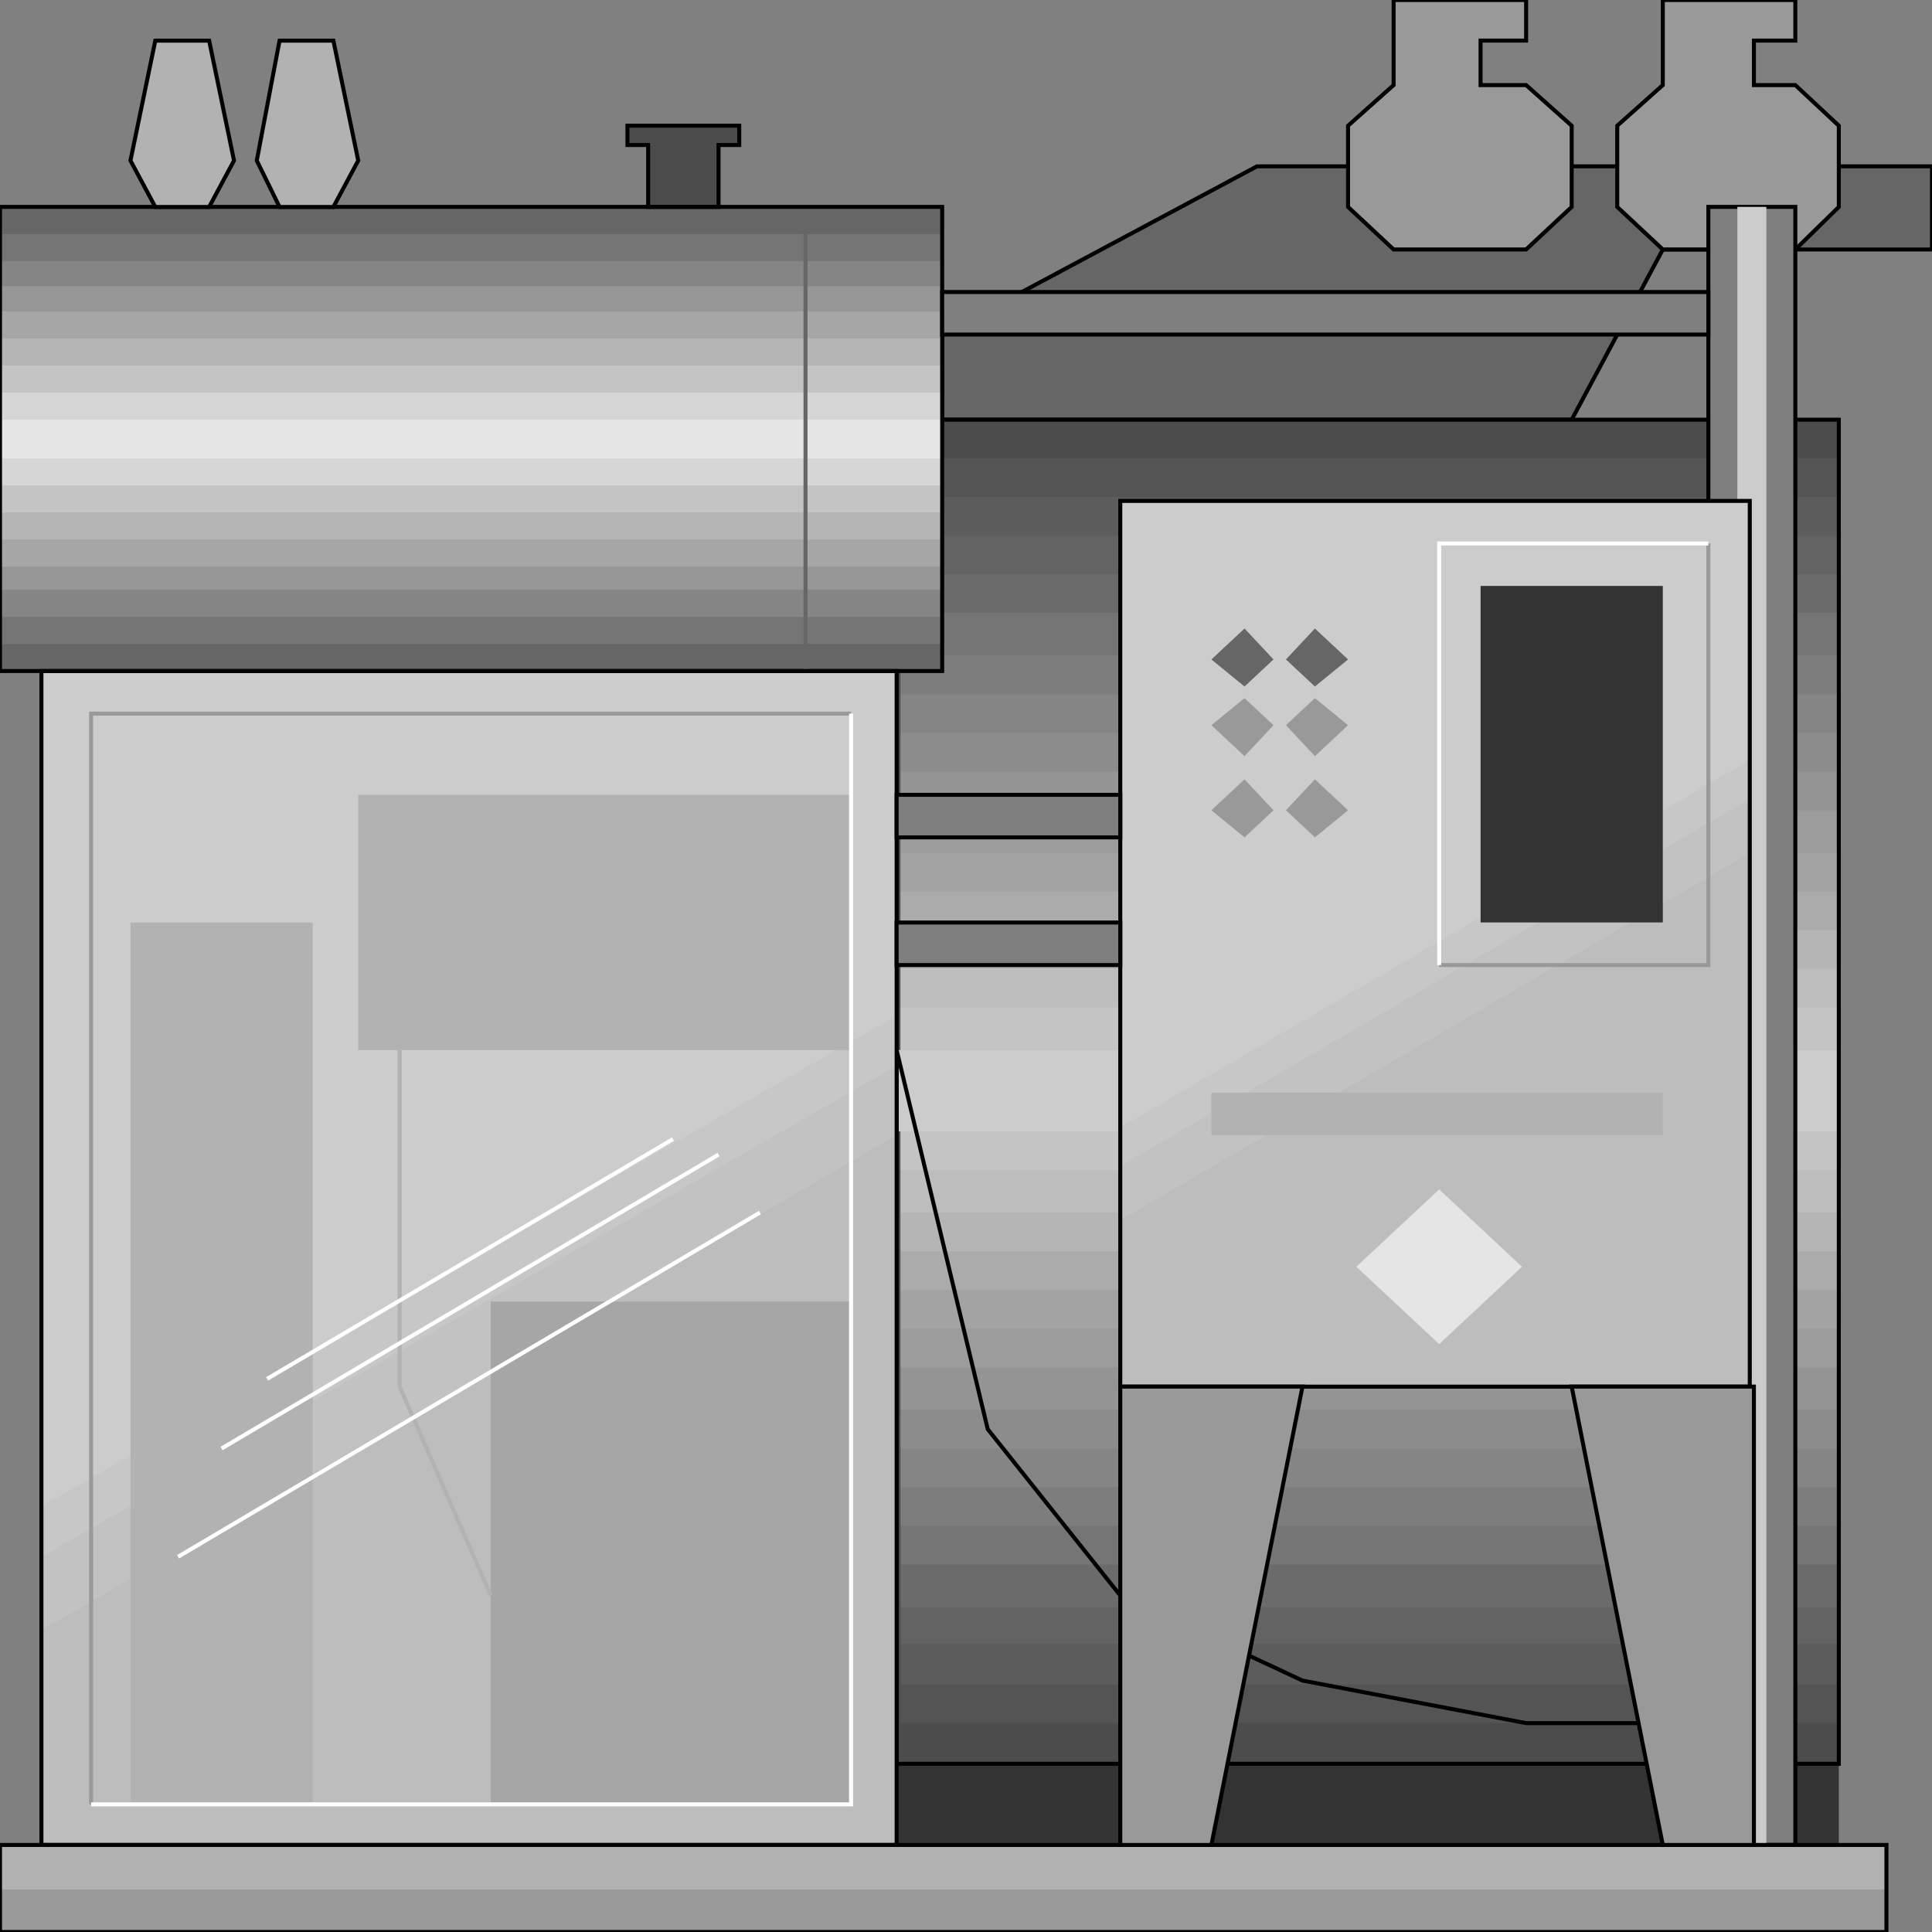 <svg width="150" height="150" viewBox="0 0 150 150" fill="none" xmlns="http://www.w3.org/2000/svg">
<rect x="0" y="0" width="150" height="150" fill="#808080" stroke="none"/>
<g clip-path="url(#clip0_2109_224796)">
<path d="M73.151 32.584V25.977L97.589 12.914H150V19.37H129.1L122.026 32.584H73.151Z" fill="#666666" stroke="black" stroke-width="0.311"/>
<path d="M129.099 19.369L125.562 16.066V9.76L129.099 6.607V0H139.389V3.153H136.173V6.607H139.389L142.765 9.76V16.066L139.389 19.369H129.099Z" fill="#999999" stroke="black" stroke-width="0.311"/>
<path d="M108.199 19.369L104.662 16.066V9.76L108.199 6.607V0H118.488V3.153H114.951V6.607H118.488L122.025 9.76V16.066L118.488 19.369H108.199Z" fill="#999999" stroke="black" stroke-width="0.311"/>
<path d="M69.614 136.938H142.765V143.244H69.614V136.938Z" fill="#333333"/>
<path d="M69.614 32.586H142.765V136.94H69.614V32.586Z" fill="#4C4C4C"/>
<path d="M69.936 35.586H142.765V133.784H69.936V35.586Z" fill="#545454"/>
<path d="M69.936 38.586H142.765V130.778H69.936V38.586Z" fill="#5C5C5C"/>
<path d="M69.936 41.594H142.765V127.63H69.936V41.594Z" fill="#636363"/>
<path d="M69.936 44.594H142.765V124.774H69.936V44.594Z" fill="#6B6B6B"/>
<path d="M69.936 47.594H142.765V121.468H69.936V47.594Z" fill="#757575"/>
<path d="M69.936 50.898H142.765V118.466H69.936V50.898Z" fill="#7D7D7D"/>
<path d="M69.936 53.906H142.765V115.468H69.936V53.906Z" fill="#858585"/>
<path d="M69.936 56.906H142.765V112.462H69.936V56.906Z" fill="#8C8C8C"/>
<path d="M69.936 59.906H142.765V109.456H69.936V59.906Z" fill="#949494"/>
<path d="M69.936 62.914H142.765V106.157H69.936V62.914Z" fill="#9C9C9C"/>
<path d="M69.936 66.219H142.765V103.156H69.936V66.219Z" fill="#A3A3A3"/>
<path d="M69.936 69.219H142.765V100.15H69.936V69.219Z" fill="#ABABAB"/>
<path d="M69.936 72.219H142.765V97.144H69.936V72.219Z" fill="#B5B5B5"/>
<path d="M69.936 75.227H142.765V94.145H69.936V75.227Z" fill="#BDBDBD"/>
<path d="M69.936 78.227H142.765V90.839H69.936V78.227Z" fill="#C4C4C4"/>
<path d="M69.614 81.531H142.765V87.838H69.614V81.531Z" fill="#CCCCCC"/>
<path d="M69.614 32.586H142.765V136.94H69.614V32.586Z" stroke="black" stroke-width="0.311"/>
<path d="M132.637 16.062H139.389V143.24H132.637V16.062Z" fill="#7F7F7F" stroke="black" stroke-width="0.311"/>
<path d="M134.888 16.062H137.138V143.24H134.888V16.062Z" fill="#CCCCCC"/>
<path d="M0 16.062H73.151V52.099H0V16.062Z" fill="#666666"/>
<path d="M3.216 52.102H69.615V143.243H3.216V52.102Z" fill="#CCCCCC"/>
<path d="M3.216 116.966L69.615 78.828V143.243H3.216V116.966Z" fill="#C7C7C7"/>
<path d="M3.216 120.873L69.615 82.734V143.245H3.216V120.873Z" fill="#C2C2C2"/>
<path d="M3.216 126.579L69.615 88.141V143.246H3.216V126.579Z" fill="#BDBDBD"/>
<path d="M3.216 52.102H69.615V143.243H3.216V52.102Z" stroke="black" stroke-width="0.311"/>
<path d="M0 18.172H73.151V50.004H0V18.172Z" fill="#757575"/>
<path d="M0 20.273H73.151V47.901H0V20.273Z" fill="#858585"/>
<path d="M0 22.219H73.151V45.792H0V22.219Z" fill="#969696"/>
<path d="M0 24.172H73.151V43.992H0V24.172Z" fill="#A6A6A6"/>
<path d="M0 26.273H73.151V41.889H0V26.273Z" fill="#B5B5B5"/>
<path d="M0 28.375H73.151V39.786H0V28.375Z" fill="#C4C4C4"/>
<path d="M0 30.484H73.151V37.692H0V30.484Z" fill="#D6D6D6"/>
<path d="M0 32.586H73.151V35.589H0V32.586Z" fill="#E5E5E5"/>
<path d="M86.978 38.891H135.852V107.659H86.978V38.891Z" fill="#CCCCCC"/>
<path d="M86.978 87.536L135.852 59.008V107.656H86.978V87.536Z" fill="#C7C7C7"/>
<path d="M86.978 90.544L135.852 62.016V107.661H86.978V90.544Z" fill="#C2C2C2"/>
<path d="M86.978 94.747L135.852 66.219V107.66H86.978V94.747Z" fill="#BDBDBD"/>
<path d="M86.978 38.891H135.852V107.659H86.978V38.891Z" stroke="black" stroke-width="0.311"/>
<path d="M114.952 45.492H129.1V71.618H114.952V45.492Z" fill="#333333"/>
<path d="M111.737 104.356L105.306 98.35L111.737 92.344L118.167 98.35L111.737 104.356Z" fill="#E5E5E5"/>
<path d="M94.052 84.836H129.1V88.139H94.052V84.836Z" fill="#B2B2B2"/>
<path d="M96.624 53.301L94.052 51.199L96.624 48.797L98.875 51.199L96.624 53.301Z" fill="#666666"/>
<path d="M102.09 53.301L99.839 51.199L102.09 48.797L104.662 51.199L102.09 53.301Z" fill="#666666"/>
<path d="M96.624 58.708L94.052 56.305L96.624 54.203L98.875 56.305L96.624 58.708Z" fill="#999999"/>
<path d="M102.09 58.708L99.839 56.305L102.09 54.203L104.662 56.305L102.09 58.708Z" fill="#999999"/>
<path d="M96.624 65.012L94.052 62.91L96.624 60.508L98.875 62.91L96.624 65.012Z" fill="#999999"/>
<path d="M102.09 65.012L99.839 62.91L102.09 60.508L104.662 62.91L102.09 65.012Z" fill="#999999"/>
<path d="M62.54 52.099V16.062" stroke="#666666" stroke-width="0.311"/>
<path d="M50.322 16.064V11.259H48.714V9.758H57.395V11.259H55.788V16.064H50.322Z" fill="#4C4C4C" stroke="black" stroke-width="0.311"/>
<path d="M38.102 101.055H66.077V140.094H38.102V101.055Z" fill="#A6A6A6"/>
<path d="M27.814 61.711H66.077V81.531H27.814V61.711Z" fill="#B2B2B2"/>
<path d="M10.129 71.625H24.277V140.093H10.129V71.625Z" fill="#B2B2B2"/>
<path d="M0 143.242H146.463V149.999H0V143.242Z" fill="#B2B2B2"/>
<path d="M0 146.695H146.463V149.999H0V146.695Z" fill="#999999"/>
<path d="M0 143.242H146.463V149.999H0V143.242Z" stroke="black" stroke-width="0.311"/>
<path d="M38.103 123.874L31.029 107.657V81.531" stroke="#B2B2B2" stroke-width="0.311"/>
<path d="M111.736 74.928H132.637V42.195" stroke="#999999" stroke-width="0.311"/>
<path d="M66.077 55.406H7.074V140.091" stroke="#999999" stroke-width="0.311"/>
<path d="M111.736 74.928V42.195H132.637" stroke="white" stroke-width="0.311"/>
<path d="M20.739 107.056L52.251 88.438" stroke="white" stroke-width="0.311"/>
<path d="M17.202 112.463L55.787 89.641" stroke="white" stroke-width="0.311"/>
<path d="M13.826 120.867L59.003 94.141" stroke="white" stroke-width="0.311"/>
<path d="M66.077 55.406V140.091H7.074" stroke="white" stroke-width="0.311"/>
<path d="M0 16.062H73.151V52.099H0V16.062Z" stroke="black" stroke-width="0.311"/>
<path d="M69.614 61.711H86.978V65.014H69.614V61.711Z" fill="#7F7F7F" stroke="black" stroke-width="0.311"/>
<path d="M69.614 71.625H86.978V74.928H69.614V71.625Z" fill="#7F7F7F" stroke="black" stroke-width="0.311"/>
<path d="M73.151 22.672H132.637V25.975H73.151V22.672Z" fill="#7F7F7F" stroke="black" stroke-width="0.311"/>
<path d="M69.614 81.531L76.688 110.961L86.978 123.874L101.126 130.48L118.489 133.784H132.637" stroke="black" stroke-width="0.311"/>
<path d="M86.978 107.656V143.242H94.052L101.125 107.656H86.978Z" fill="#999999" stroke="black" stroke-width="0.311"/>
<path d="M136.173 107.656V143.242H129.099L122.025 107.656H136.173Z" fill="#999999" stroke="black" stroke-width="0.311"/>
<path d="M12.058 16.069L10.129 12.466L12.058 3.156H16.238L18.168 12.466L16.238 16.069H12.058Z" fill="#B2B2B2" stroke="black" stroke-width="0.311"/>
<path d="M21.704 16.069L19.936 12.466L21.704 3.156H25.884L27.813 12.466L25.884 16.069H21.704Z" fill="#B2B2B2" stroke="black" stroke-width="0.311"/>
</g>
<defs>
<clipPath id="clip0_2109_224796">
<rect width="150" height="150" fill="white"/>
</clipPath>
</defs>
</svg>
